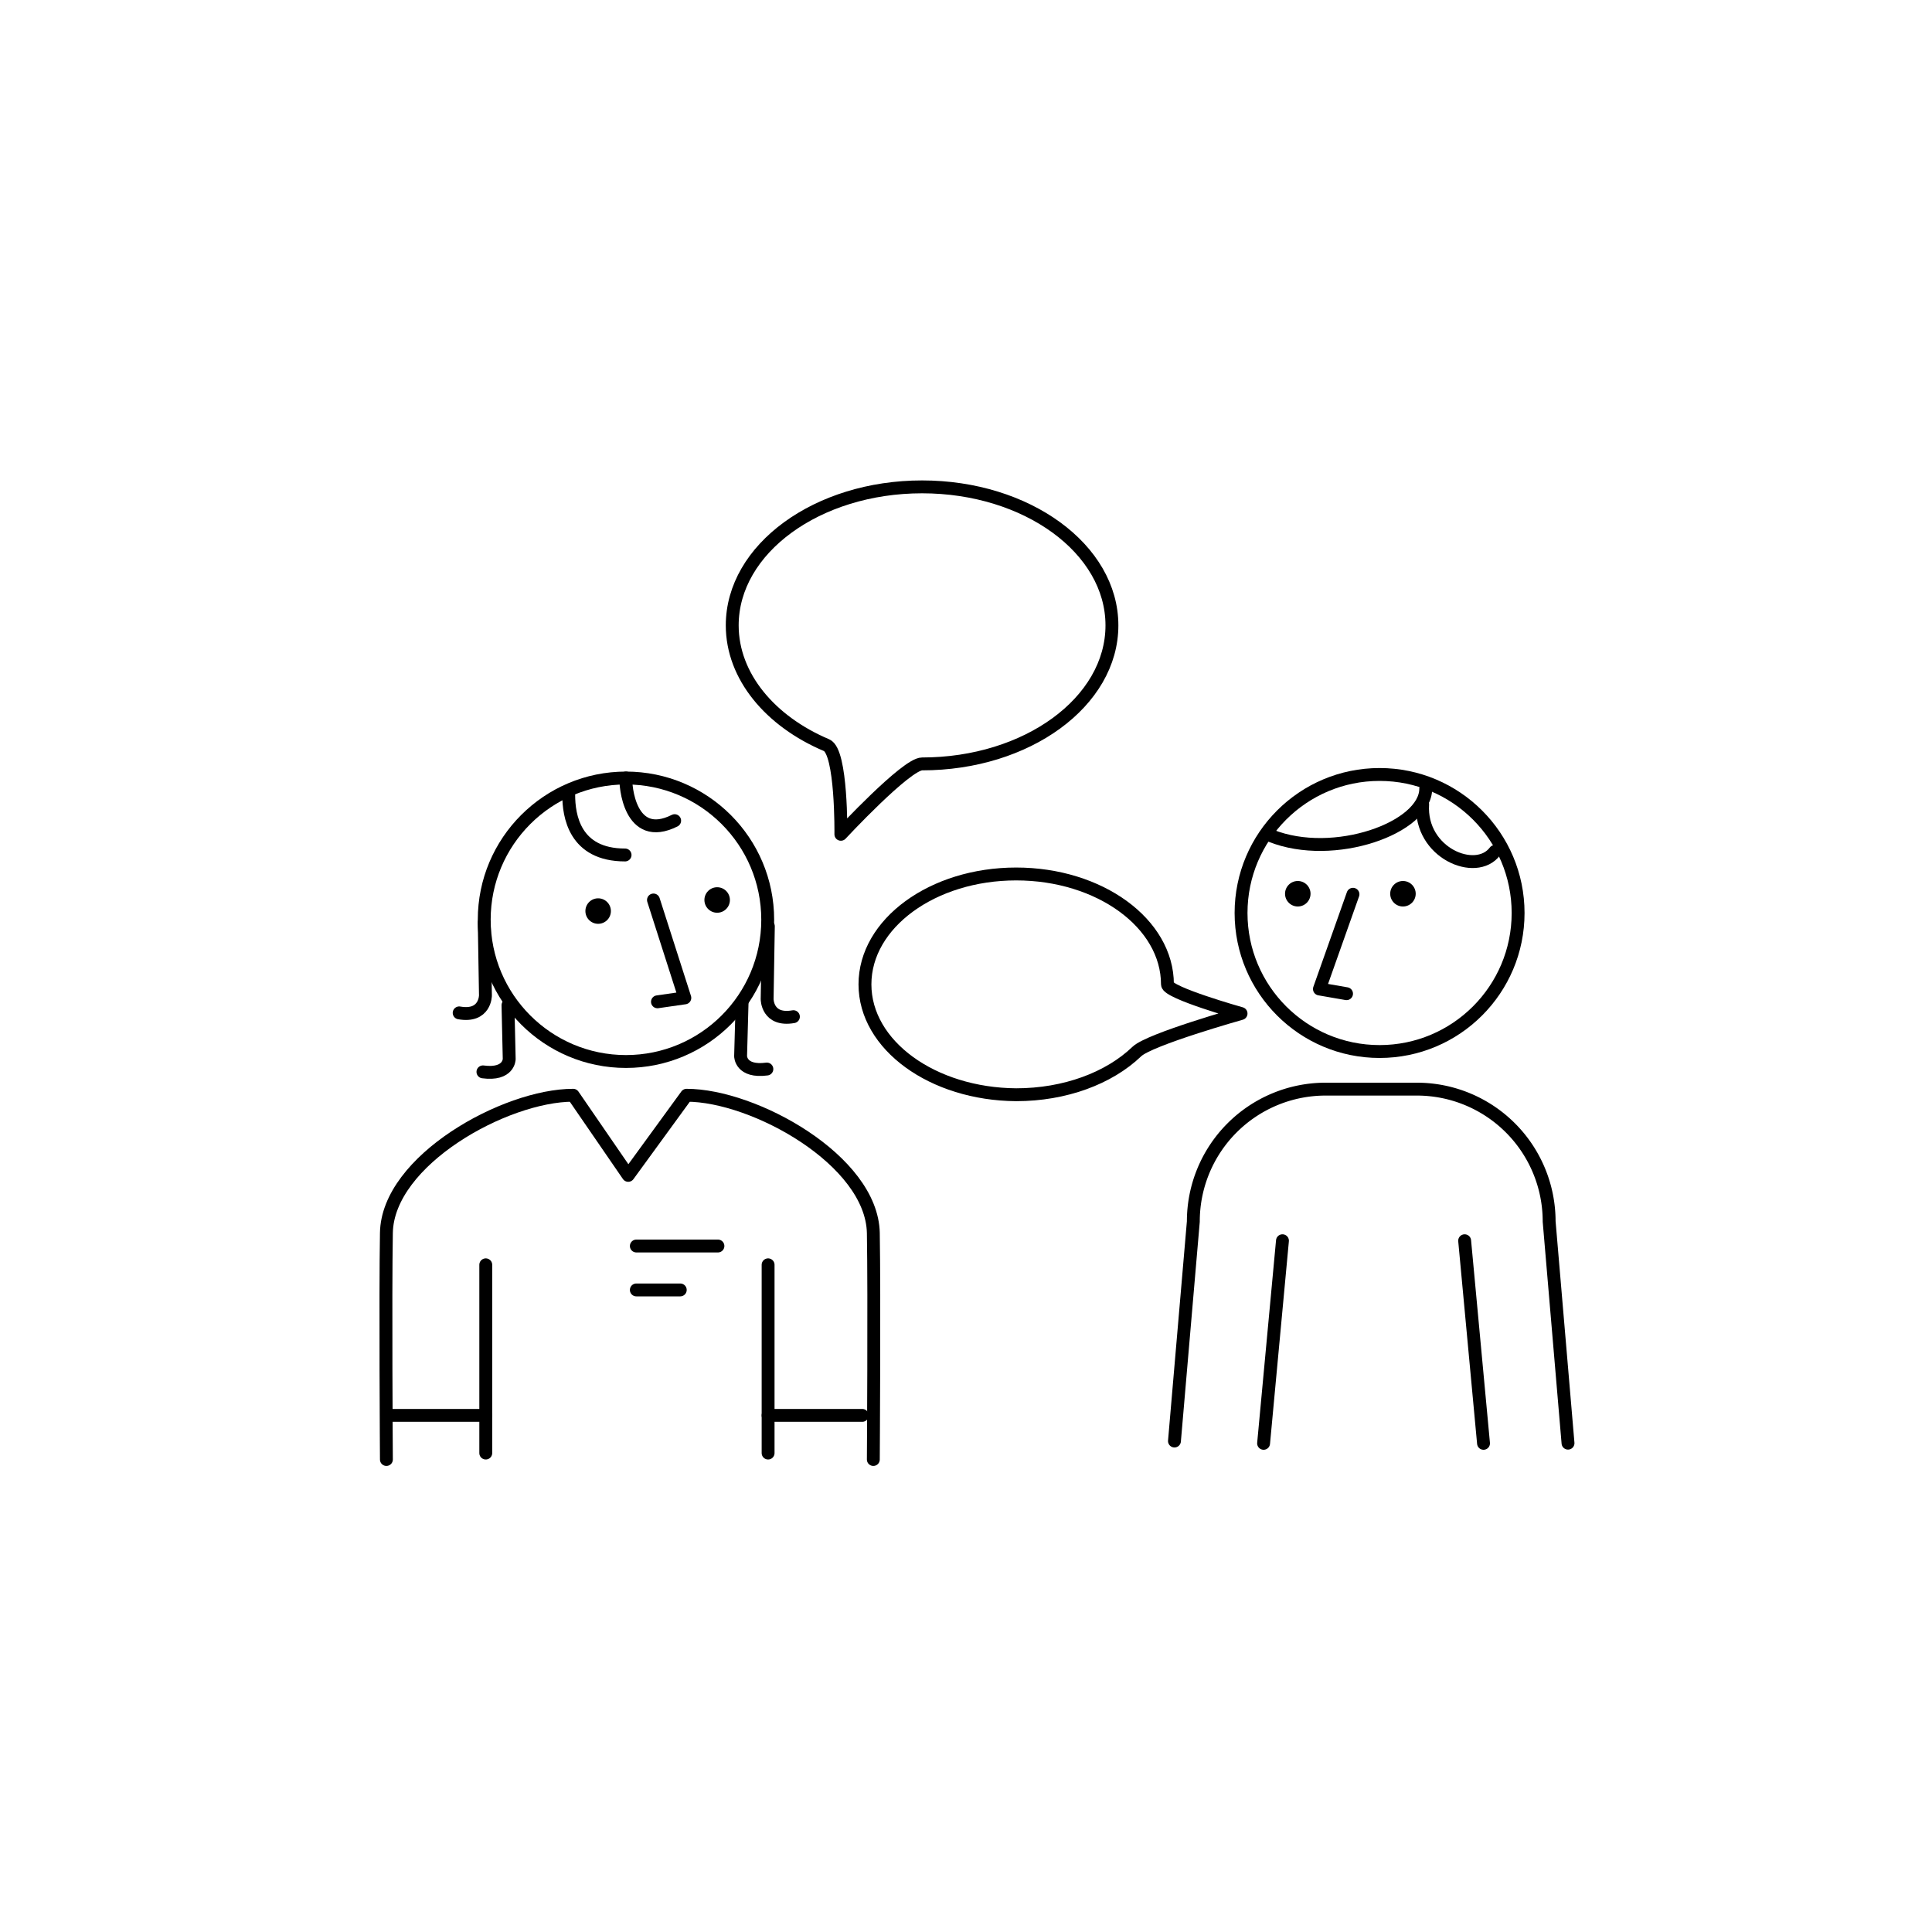 <svg id="_19_colomns" data-name="19 colomns" xmlns="http://www.w3.org/2000/svg" viewBox="0 0 300 300"><defs><style>.cls-1{fill:none;stroke:#000;stroke-linecap:round;stroke-linejoin:round;stroke-width:2px;}</style></defs><title>illustraties Master Maker_4_mei</title><path class="cls-1" d="M172.66,97.11c0,11.88-13.2,21.51-29.48,21.51-2.45,0-12.61,10.93-12.61,10.93s0.16-12.83-2.22-13.84C119.58,112,113.7,105,113.7,97.11c0-11.88,13.2-21.51,29.48-21.51S172.66,85.23,172.66,97.11Z"/><path class="cls-1" d="M134.31,152.85c0,9.46,10.52,17.05,23.49,17.14,7.54,0,14.4-2.55,18.73-6.71,2-1.91,16.18-5.9,16.18-5.9s-11.43-3.21-11.43-4.53c0-9.46-10.52-17.14-23.49-17.14S134.31,143.39,134.31,152.85Z"/><g id="vrouw_2"><circle class="cls-1" cx="214.22" cy="141.77" r="21.51"/><circle cx="201.52" cy="138.78" r="1.98"/><circle cx="217.85" cy="138.78" r="1.98"/><polyline class="cls-1" points="210.09 138.86 204.88 153.57 209.09 154.3"/><path class="cls-1" d="M182.37,223.76l2.93-34.09a20.54,20.54,0,0,1,20.49-20.55h14.27a20.54,20.54,0,0,1,20.49,20.55l2.93,34.42"/><line class="cls-1" x1="227.43" y1="192.66" x2="230.36" y2="224.12"/><line class="cls-1" x1="199.14" y1="192.66" x2="196.21" y2="224.12"/><path class="cls-1" d="M197.34,129.77c9.76,3.9,24.05-1.21,24.05-7.32"/><path class="cls-1" d="M220.91,124.89c-0.49,7.56,8.29,11.22,11.22,7.32"/></g><g id="vrouw_1"><path class="cls-1" d="M60,226.63s-0.17-25.46,0-35.18c0.19-11.27,18.46-21.38,29-21.38l8.55,12.44,9.06-12.44c10.5,0,28.76,10.11,29,21.38,0.17,9.72,0,35.18,0,35.18"/><line class="cls-1" x1="75.43" y1="196.4" x2="75.43" y2="225.63"/><line class="cls-1" x1="119.27" y1="196.4" x2="119.27" y2="225.63"/><line class="cls-1" x1="60.81" y1="219.78" x2="75.43" y2="219.78"/><line class="cls-1" x1="119.27" y1="219.78" x2="133.89" y2="219.78"/><circle class="cls-1" cx="97.2" cy="142.82" r="22.01"/><circle cx="92.88" cy="141.47" r="1.98"/><circle cx="111.36" cy="139.75" r="1.98"/><polyline class="cls-1" points="101.47 139.75 106.34 154.95 102.09 155.56"/><line class="cls-1" x1="98.81" y1="193.48" x2="111.48" y2="193.48"/><line class="cls-1" x1="98.81" y1="200.3" x2="105.63" y2="200.3"/><path class="cls-1" d="M88.31,123.43c0,3.2.87,9.33,8.75,9.33"/><path class="cls-1" d="M97.2,120.81c-0.13,1,.52,10.15,7.56,6.62"/><path class="cls-1" d="M119.31,143.84l-0.19,11.31s0,3.44,4.08,2.72"/><path class="cls-1" d="M115.23,155.69L115,164s0,2.54,4.08,2"/><path class="cls-1" d="M75.19,143.25l0.19,11.31s0,3.44-4.08,2.72"/><path class="cls-1" d="M78.88,156.09l0.19,8.35s0,2.54-4.08,2"/></g></svg>